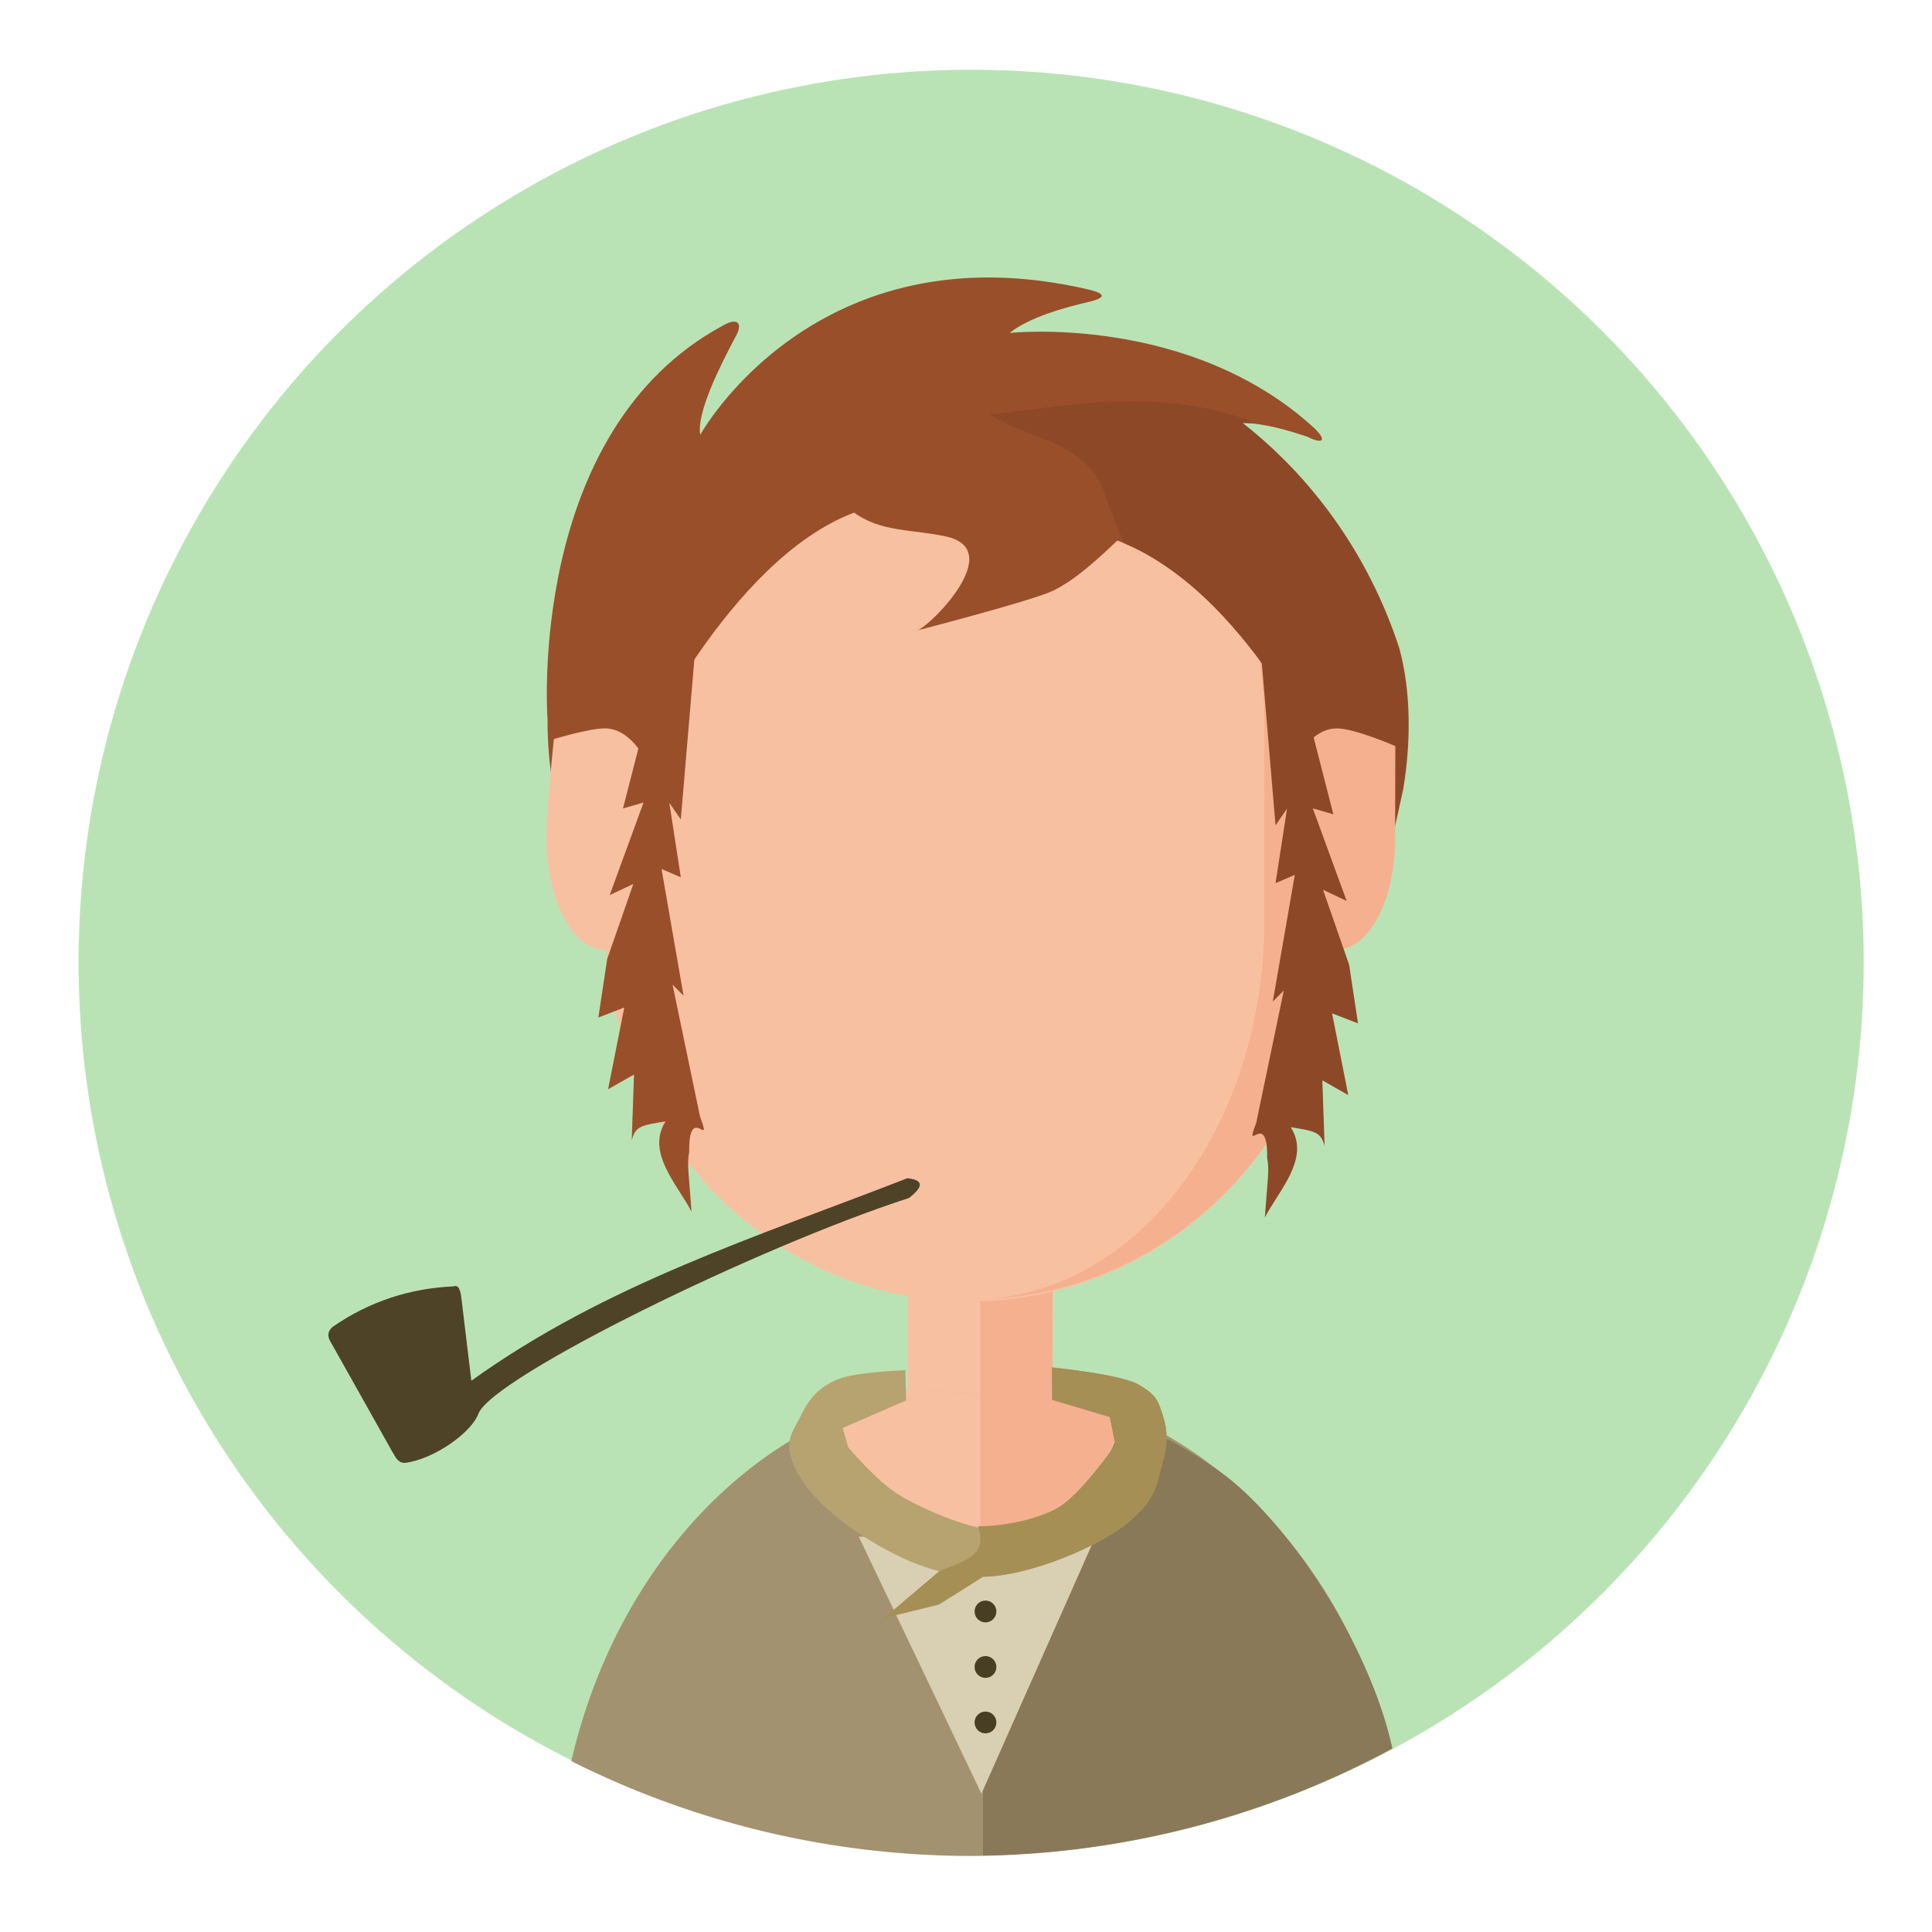 <svg xmlns:dc="http://purl.org/dc/elements/1.1/" xmlns:cc="http://creativecommons.org/ns#" xmlns:rdf="http://www.w3.org/1999/02/22-rdf-syntax-ns#" xmlns:svg="http://www.w3.org/2000/svg" xmlns="http://www.w3.org/2000/svg" xmlns:sodipodi="http://sodipodi.sourceforge.net/DTD/sodipodi-0.dtd" xmlns:inkscape="http://www.inkscape.org/namespaces/inkscape" width="50mm" height="50mm" viewBox="0 0 177.165 177.165" id="svg5337" version="1.1" inkscape:version="0.91 r13725" sodipodi:docname="Icone_wikipedia_hobbit_m.svg">
  <defs id="defs5339"/>
  <sodipodi:namedview id="base" pagecolor="#ffffff" bordercolor="#666666" borderopacity="1.0" inkscape:pageopacity="0.0" inkscape:pageshadow="2" inkscape:zoom="1.4142136" inkscape:cx="236.51558" inkscape:cy="86.263003" inkscape:document-units="px" inkscape:current-layer="g12466" showgrid="false" inkscape:window-width="1366" inkscape:window-height="745" inkscape:window-x="-8" inkscape:window-y="-8" inkscape:window-maximized="1" showguides="false"/>
  <g inkscape:label="Calque 1" inkscape:groupmode="layer" id="layer1" transform="translate(0,-875.197)">
    <g id="g12466" transform="matrix(1.521,0,0,1.521,418.67,-2009.208)">
      <circle r="53.813" cy="1954.405" cx="-216.709" style="fill:#a5db9f;fill-opacity:0.764;fill-rule:nonzero;stroke:none" id="path3013-7-6-8-0-7-3"/>
      <path style="fill:#f08c4a;fill-opacity:1" d="m -216.165,1979.859 c -9.085,0 -16.831,6.476 -20.226,15.808 a 49.983,49.983 0 0 0 19.661,4.042 49.983,49.983 0 0 0 20.597,-4.51 c -3.491,-9.04 -11.117,-15.34 -20.032,-15.34 z" id="path58-8-8-8-2-0-09" inkscape:connector-curvature="0"/>
      <path id="path190-2-4-1-6-3" d="m -215.996,1979.927 c -11.827,0 -21.809,9.589 -24.819,22.639 a 53.813,53.813 0 0 0 23.993,5.716 53.813,53.813 0 0 0 25.468,-6.462 c -3.212,-12.667 -13.042,-21.892 -24.643,-21.892 z" style="fill:#a3926f;fill-opacity:1" inkscape:connector-curvature="0"/>
      <path sodipodi:nodetypes="ccczcc" id="path192-0-2-2-4-0" d="m -215.996,1979.737 0,28.515 c 8.626,-0.143 17.091,-2.357 24.682,-6.456 -1.374,-6.348 -6.431,-13.85 -10.382,-16.677 -3.952,-2.828 -11.041,-5.953 -14.299,-5.382 z" style="opacity:1;fill:#897958;fill-opacity:1" inkscape:connector-curvature="0"/>
      <path id="path62-2-8-4-7-6-5" style="fill:#f7c1a1" d="m -207.557,1981.92 c -2.667,-1.334 -12.972,-1.764 -12.972,-1.764 0,0 -1.577,0.43 -4.244,1.764 0.97,3.88 4.365,6.79 8.608,6.79 4.122,-0.121 7.638,-2.91 8.608,-6.79 z m -12.973,-16.125 8.851,0 -0.136,15.133 c -3.327,-0.525 -8.714,-0.771 -8.714,-0.771 z" inkscape:connector-curvature="0" sodipodi:nodetypes="cccccccccc"/>
      <path inkscape:connector-curvature="0" style="fill:#f5b090" d="m -211.8,1980.344 0,-14.549 -4.365,0 0,22.793 c 4.122,0 7.638,-2.91 8.608,-6.79 -1.334,-0.606 -2.789,-1.091 -4.243,-1.455 z" id="path64-0-6-4-6-9-8"/>
      <path inkscape:connector-curvature="0" style="fill:#f7c1a1" d="m -216.609,1917.387 c -12.245,0 -22.066,10.184 -22.187,22.914 l 0,11.518 c 0,12.73 9.82,23.036 21.945,23.036 12.245,0 22.066,-10.184 22.187,-22.914 l 0,-11.518 c 0.121,-12.73 -9.821,-23.036 -21.945,-23.036 z" id="path70-0-3-6-3-0-7-80"/>
      <path inkscape:connector-curvature="0" style="fill:#f5b090" d="m -216.73,1917.387 c 9.699,0 17.701,10.306 17.701,22.914 l 0,11.518 c 0,12.73 -7.881,22.914 -17.701,22.914 12.245,0 22.066,-10.306 22.066,-22.914 l 0,-11.518 c 0,-12.609 -9.821,-22.914 -22.066,-22.914 z" id="path72-5-9-3-1-9-1-6"/>
      <path style="fill:#994f2a;fill-opacity:1;stroke:none;stroke-width:0.1;stroke-miterlimit:4;stroke-dasharray:none;stroke-opacity:1" d="m -195.97,1922.245 c -7.556,-6.966 -18.418,-5.785 -18.418,-5.785 1.181,-0.945 3.306,-1.535 4.841,-1.889 0.945,-0.236 0.945,-0.472 0,-0.709 -16.529,-3.896 -23.495,8.737 -23.495,8.737 -0.236,-1.299 1.181,-4.132 2.125,-5.903 0.472,-0.826 0.118,-1.181 -0.708,-0.708 -11.924,6.375 -10.626,23.731 -10.626,23.731 0,1.417 0.102,2.744 0.354,4.25 0.252,1.506 0.772,3.983 1.494,4.741 l 2.638,-4.741 c 0,0 1.697,-3.944 4.535,-8.064 2.434,-3.533 5.706,-7.196 9.467,-8.613 1.62,1.192 3.561,0.998 5.559,1.445 3.771,0.844 -1.326,5.748 -1.846,5.683 0,0 7.022,-1.814 8.269,-2.415 1.369,-0.66 2.711,-1.917 3.885,-3.03 8.146,3.07 13.105,14.994 13.105,14.994 l 2.583,6.198 c 0.581,-1.743 1.064,-3.977 1.55,-6.198 0.472,-2.834 0.472,-5.903 -0.236,-8.501 -1.771,-5.431 -5.077,-10.153 -9.445,-13.577 1.299,0 2.834,0.472 3.896,0.826 0.944,0.472 1.181,0.236 0.472,-0.472 z" id="path74-9-7-5-5" inkscape:connector-curvature="0" sodipodi:nodetypes="cccccccczccscscscccccccc"/>
      <path style="fill:#8d4927;fill-opacity:1;fill-rule:evenodd;stroke:none;stroke-width:1px;stroke-linecap:butt;stroke-linejoin:miter;stroke-opacity:1" d="m 90.662,38.773 c 4.048,2.538 9.348,2.373 10.859,8.082 l 1.505,3.74 c 12.008,5.044 19.293,22.543 19.293,22.543 l 3.93,9.43 c 0.884,-2.651 1.619,-6.05 2.357,-9.43 0.718,-4.311 0.718,-8.98 -0.359,-12.932 -2.694,-8.262 -7.725,-15.448 -14.371,-20.656 0.288,0 0.585,0.017 0.885,0.045 l -0.359,-0.316 C 105.527,36.228 98.262,38.002 90.662,38.773 Z" transform="matrix(0.657,0,0,0.657,-275.188,1895.895)" id="path4249" inkscape:connector-curvature="0" sodipodi:nodetypes="ccccccccccc"/>
      <path style="fill:#f5b090;fill-opacity:1" d="m -191.149,1946.97 c 1e-5,3.683 -1.574,6.668 -3.516,6.668 -1.942,0 -3.516,-2.986 -3.516,-6.668 10e-6,-3.683 1.574,-6.668 3.516,-6.668 1.084,0 3.528,1.065 3.528,1.065 0,0 -0.012,3.977 -0.012,5.604 z" id="ellipse66-0-0-8-9-3-9-98" inkscape:connector-curvature="0" sodipodi:nodetypes="sssscs"/>
      <path style="fill:#f7c1a1" d="m -235.28,1946.97 c 2e-5,3.683 -1.574,6.668 -3.516,6.668 -1.942,0 -3.516,-2.986 -3.516,-6.668 0,-1.918 0.447,-6.026 0.447,-6.026 0,0 2.139,-0.643 3.069,-0.643 1.942,0 3.516,2.985 3.516,6.668 z" id="ellipse68-1-0-7-9-8-2-0" inkscape:connector-curvature="0" sodipodi:nodetypes="ssscss"/>
      <path style="fill:#994f2a;fill-opacity:1;fill-rule:evenodd;stroke:none;stroke-width:0.657px;stroke-linecap:butt;stroke-linejoin:miter;stroke-opacity:1" d="m -233.384,1936 -0.83,9.793 -0.692,-1.004 0.692,4.49 -1.162,-0.498 1.328,7.636 -0.664,-0.664 1.66,7.968 c 0.784,2.082 -0.704,-0.939 -0.656,2.146 -0.155,0.656 -0.007,1.419 0.138,3.575 -0.814,-1.607 -2.767,-3.554 -1.563,-5.449 -1.464,0.244 -1.817,0.282 -2.041,1.147 l 0.138,-3.969 -1.563,0.887 0.976,-4.928 -1.563,0.604 0.535,-3.536 1.574,-4.518 -1.425,0.673 2.041,-5.583 -1.239,0.36 1.66,-6.474 -1.494,0.83 0.83,-4.98 z" id="path4386-2" inkscape:connector-curvature="0" sodipodi:nodetypes="ccccccccccccccccccccccccc"/>
      <path sodipodi:nodetypes="ccccccccccccccccccccccccc" inkscape:connector-curvature="0" id="path4258" d="m -199.188,1936.352 0.83,9.793 0.692,-1.004 -0.692,4.49 1.162,-0.498 -1.328,7.636 0.664,-0.664 -1.66,7.968 c -0.784,2.082 0.704,-0.939 0.656,2.146 0.155,0.656 0.007,1.419 -0.138,3.575 0.814,-1.607 2.767,-3.554 1.563,-5.449 1.464,0.244 1.817,0.282 2.041,1.147 l -0.138,-3.969 1.563,0.887 -0.976,-4.928 1.563,0.604 -0.535,-3.536 -1.574,-4.518 1.425,0.673 -2.041,-5.583 1.239,0.36 -1.66,-6.474 1.494,0.83 -0.83,-4.98 z" style="fill:#8d4927;fill-opacity:1;fill-rule:evenodd;stroke:none;stroke-width:0.657px;stroke-linecap:butt;stroke-linejoin:miter;stroke-opacity:1"/>
      <path style="fill:#4e4327;fill-opacity:1;fill-rule:evenodd;stroke:none;stroke-width:0.657px;stroke-linecap:butt;stroke-linejoin:miter;stroke-opacity:1" d="m -220.551,1967.42 c -8.966,3.497 -18.153,6.364 -26.292,12.211 l -0.592,-4.918 c -0.054,-0.494 -0.15,-0.9 -0.499,-0.769 -2.576,0.11 -5.071,0.908 -7.267,2.437 -0.329,0.276 -0.332,0.591 -0.112,0.932 l 3.701,6.592 c 0.189,0.296 0.312,0.671 0.746,0.681 1.768,-0.208 4.049,-1.842 4.455,-2.981 0.912,-2.227 16.903,-10.065 25.953,-12.991 0.987,-0.763 0.779,-1.097 -0.093,-1.193 z" id="path4260" inkscape:connector-curvature="0" sodipodi:nodetypes="ccccccccccc"/>
    </g>
    <path style="fill:#d9cfb3;fill-opacity:1;fill-rule:evenodd;stroke:none;stroke-width:1px;stroke-linecap:butt;stroke-linejoin:miter;stroke-opacity:1" d="m 78.75,1016.112 11.25,23.571 10.536,-23.75 z" id="path4262" inkscape:connector-curvature="0" sodipodi:nodetypes="cccc"/>
    <path style="fill:#b6a36f;fill-opacity:1;fill-rule:evenodd;stroke:none;stroke-width:1px;stroke-linecap:butt;stroke-linejoin:miter;stroke-opacity:1" d="m 83.026,1000.844 c 0,0 -4.357,0.15 -6.061,0.788 -1.704,0.638 -2.698,1.684 -3.431,3.209 -0.733,1.525 -1.701,2.361 -0.804,4.589 0.897,2.228 3.382,4.7 6.313,6.566 2.931,1.866 6.771,3.858 11.112,3.788 4.34,-0.07 10.796,-2.843 13.385,-5.051 2.588,-2.208 2.498,-3.476 3.03,-5.303 0.532,-1.827 0.513,-3.056 0.074,-4.41 -0.439,-1.355 -0.595,-1.939 -2.288,-2.883 -1.693,-0.943 -7.887,-1.546 -7.887,-1.546 l 0.015,2.972 5.288,1.574 0.505,2.525 c 0,0 -3.081,4.543 -5.303,5.808 -2.223,1.265 -3.405,2.217 -5.949,2.015 -2.544,-0.202 -6.709,-2.032 -8.699,-3.278 -1.989,-1.246 -4.546,-4.293 -4.546,-4.293 l -0.505,-1.768 5.808,-2.525 z" id="path4254" inkscape:connector-curvature="0" sodipodi:nodetypes="czzzzzzzzzcccczzzcccc"/>
    <path style="fill:#a58f54;fill-opacity:1;fill-rule:evenodd;stroke:none;stroke-width:1px;stroke-linecap:butt;stroke-linejoin:miter;stroke-opacity:1" d="m 86.129,1019.271 -5.065,4.302 5.04,-1.235 4.052,-2.553 z" id="path4256" inkscape:connector-curvature="0" sodipodi:nodetypes="ccccc"/>
    <circle style="color:#000000;clip-rule:nonzero;display:inline;overflow:visible;visibility:visible;opacity:1;isolation:auto;mix-blend-mode:normal;color-interpolation:sRGB;color-interpolation-filters:linearRGB;solid-color:#000000;solid-opacity:1;fill:#473e24;fill-opacity:1;fill-rule:evenodd;stroke:none;stroke-width:0.6;stroke-linecap:round;stroke-linejoin:round;stroke-miterlimit:4;stroke-dasharray:none;stroke-dashoffset:0;stroke-opacity:1;color-rendering:auto;image-rendering:auto;shape-rendering:auto;text-rendering:auto;enable-background:accumulate" id="path4264" cx="90.368" cy="1033.148" r="1"/>
    <circle r="1" cy="1028.059" cx="90.368" id="circle4266" style="color:#000000;clip-rule:nonzero;display:inline;overflow:visible;visibility:visible;opacity:1;isolation:auto;mix-blend-mode:normal;color-interpolation:sRGB;color-interpolation-filters:linearRGB;solid-color:#000000;solid-opacity:1;fill:#473e24;fill-opacity:1;fill-rule:evenodd;stroke:none;stroke-width:0.6;stroke-linecap:round;stroke-linejoin:round;stroke-miterlimit:4;stroke-dasharray:none;stroke-dashoffset:0;stroke-opacity:1;color-rendering:auto;image-rendering:auto;shape-rendering:auto;text-rendering:auto;enable-background:accumulate"/>
    <circle style="color:#000000;clip-rule:nonzero;display:inline;overflow:visible;visibility:visible;opacity:1;isolation:auto;mix-blend-mode:normal;color-interpolation:sRGB;color-interpolation-filters:linearRGB;solid-color:#000000;solid-opacity:1;fill:#473e24;fill-opacity:1;fill-rule:evenodd;stroke:none;stroke-width:0.6;stroke-linecap:round;stroke-linejoin:round;stroke-miterlimit:4;stroke-dasharray:none;stroke-dashoffset:0;stroke-opacity:1;color-rendering:auto;image-rendering:auto;shape-rendering:auto;text-rendering:auto;enable-background:accumulate" id="circle4268" cx="90.368" cy="1022.97" r="1"/>
    <path style="fill:#a58f54;fill-opacity:1;fill-rule:evenodd;stroke:none;stroke-width:1px;stroke-linecap:butt;stroke-linejoin:miter;stroke-opacity:1" d="m 96.469,125.395 0.016,2.973 5.289,1.574 0.504,2.525 c 0,0 -3.08,4.544 -5.303,5.809 -1.923,1.095 -5.096,1.701 -7.295,1.682 0.915,2.533 -0.989,3.159 -3.52,4.084 l -0.033,0.027 c 1.284,0.334 2.627,0.542 4.029,0.52 4.34,-0.07 10.796,-2.843 13.385,-5.051 2.588,-2.208 2.497,-3.476 3.029,-5.303 0.532,-1.827 0.513,-3.056 0.074,-4.41 -0.439,-1.355 -0.594,-1.94 -2.287,-2.883 -1.693,-0.943 -7.889,-1.547 -7.889,-1.547 z" transform="translate(0,875.197)" id="path4270" inkscape:connector-curvature="0" sodipodi:nodetypes="ccccsccccsscscc"/>
  </g>
</svg> 
